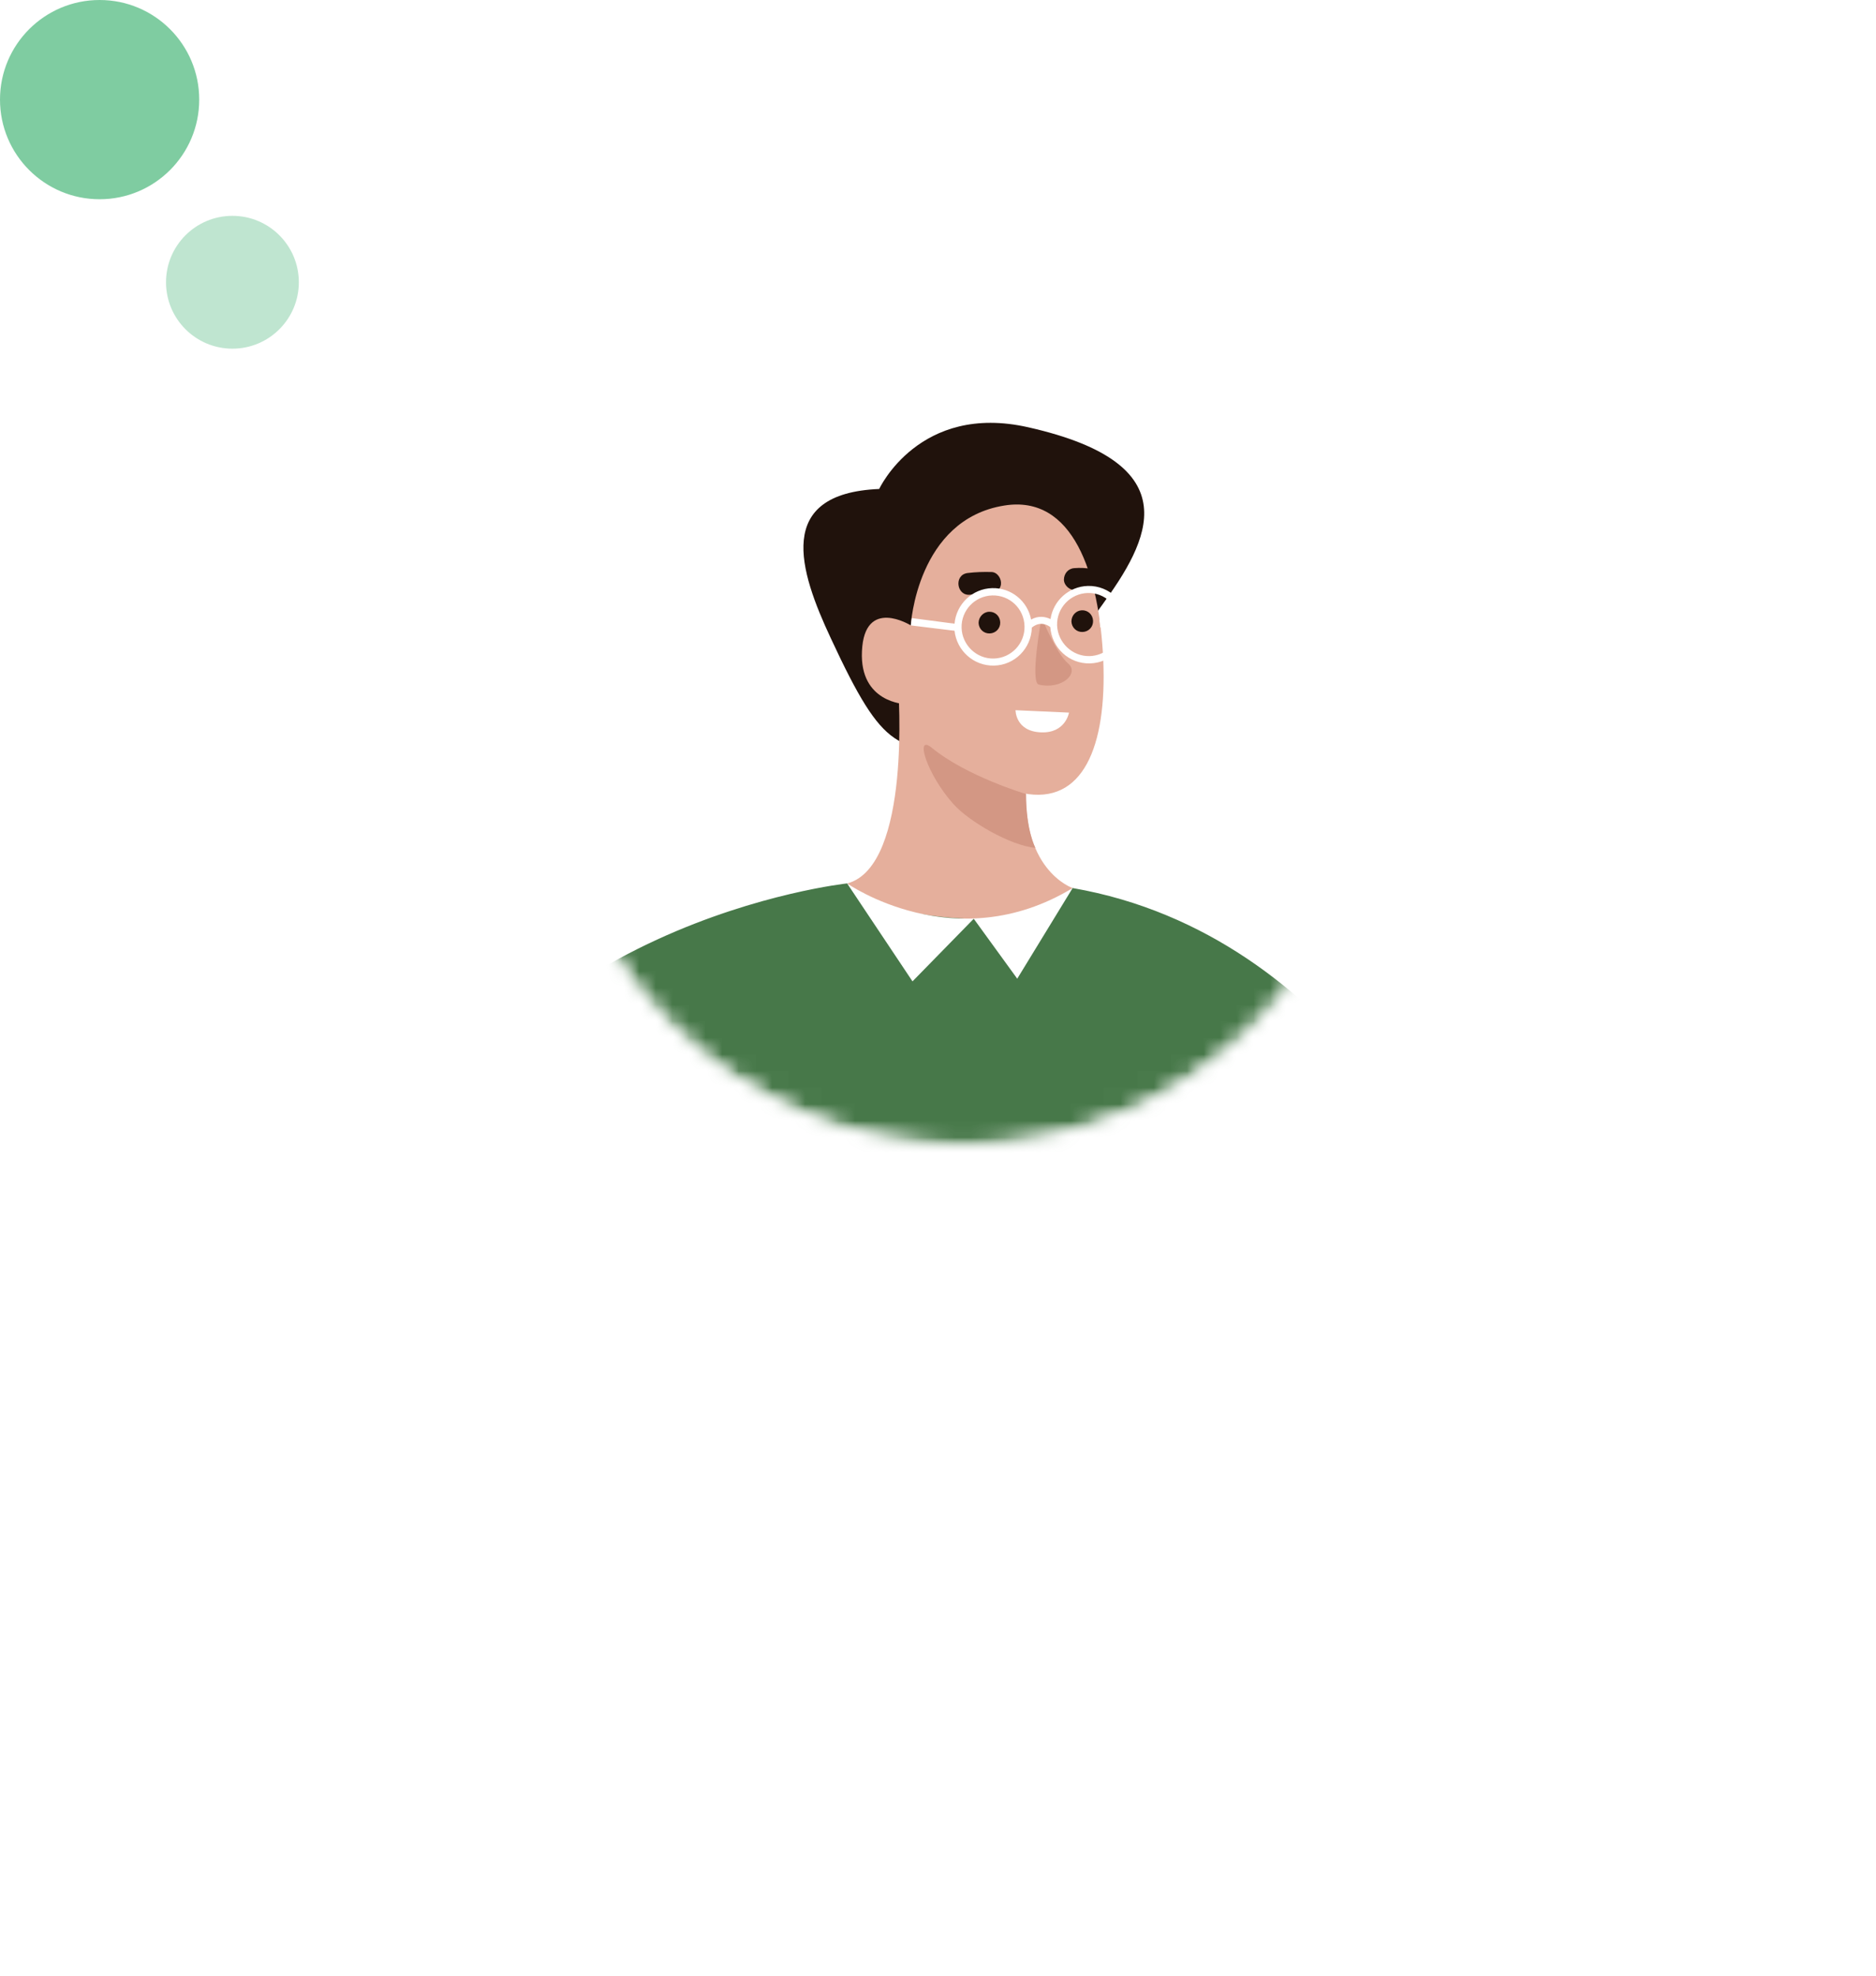 <svg width="113" height="119" viewBox="0 0 113 119" fill="none" xmlns="http://www.w3.org/2000/svg">
<circle opacity="0.5" cx="6" cy="6" r="6" fill="#009A44"/>
<circle opacity="0.25" cx="14" cy="17" r="4" fill="#009A44"/>
<g filter="url(#filter0_d_904_31693)">
<circle cx="58" cy="44" r="30" fill="white"/>
</g>
<mask id="mask0_904_31693" style="mask-type:alpha" maskUnits="userSpaceOnUse" x="33" y="19" width="50" height="50">
<circle cx="58" cy="44" r="25" fill="#C4C4C4"/>
</mask>
<g mask="url(#mask0_904_31693)">
<mask id="mask1_904_31693" style="mask-type:alpha" maskUnits="userSpaceOnUse" x="33" y="19" width="50" height="50">
<circle cx="58" cy="44" r="25" fill="#C4C4C4"/>
</mask>
<g mask="url(#mask1_904_31693)">
<g clip-path="url(#clip0_904_31693)">
<path d="M58.521 83.627C38.738 83.627 22.7 67.55 22.7 47.719C22.7 27.888 38.738 11.811 58.521 11.811C78.304 11.811 94.341 27.888 94.341 47.719C94.341 67.55 78.304 83.627 58.521 83.627Z" fill="white"/>
<path d="M52.958 29.45C52.958 29.45 55.373 24.24 61.946 25.737C71.754 27.953 69.192 32.59 66.367 36.464C60.453 44.549 62.62 45.591 58.784 45.356C54.041 45.078 53.324 45.503 50.045 38.445C48.142 34.38 46.634 29.714 52.958 29.45Z" fill="#20120C"/>
<path d="M54.861 37.667C54.861 37.667 55.227 31.284 60.497 30.447C64.625 29.787 66.221 34.527 66.455 39.766C66.674 45.004 65.211 48.482 61.639 47.778C57.877 47.044 55.476 45.195 54.525 42.407C54.525 42.407 51.772 42.334 51.919 39.223C52.065 35.921 54.861 37.667 54.861 37.667Z" fill="#E5AF9C"/>
<path d="M64.61 53.486C64.61 53.486 61.302 52.371 61.858 46.736L54.1 41.409C54.1 41.409 54.934 52.151 51.041 53.207C51.041 53.207 53.5 63.186 59.443 63.318C63.044 63.391 64.362 56.171 64.61 53.486Z" fill="#E5AF9C"/>
<path d="M62.737 37.183C62.737 37.183 63.63 39.369 64.332 39.956C65.035 40.543 63.966 41.556 62.576 41.233C62.019 41.116 62.737 37.183 62.737 37.183Z" fill="#D39784"/>
<path d="M61.8 47.822C61.8 47.822 58.228 46.765 56.12 45.034C55.081 44.182 55.813 46.633 57.438 48.438C58.374 49.48 60.863 50.933 62.371 51.065C62.356 51.065 61.815 50.052 61.8 47.822Z" fill="#D39784"/>
<path d="M64.61 53.486C64.61 53.486 62.473 55.335 59.238 55.35C57.862 55.35 53.236 55.247 51.026 53.207C51.026 53.207 29.727 55.482 23.315 73.458C23.315 73.458 56.062 101.251 87.695 72.885C87.695 72.9 80.859 56.303 64.61 53.486Z" fill="#477849"/>
<path d="M64.537 37.432C64.552 37.799 64.845 38.078 65.211 38.063C65.576 38.049 65.855 37.755 65.84 37.388C65.825 37.022 65.533 36.743 65.167 36.757C64.815 36.772 64.537 37.066 64.537 37.432Z" fill="#20120C"/>
<path d="M58.945 37.52C58.96 37.887 59.253 38.166 59.619 38.151C59.985 38.137 60.263 37.843 60.248 37.476C60.233 37.109 59.941 36.831 59.575 36.845C59.223 36.86 58.945 37.168 58.945 37.52Z" fill="#20120C"/>
<path d="M58.287 34.512C58.77 34.453 59.253 34.439 59.736 34.453C60.087 34.468 60.336 34.864 60.292 35.202C60.233 35.583 59.911 35.774 59.545 35.76C59.18 35.745 58.814 35.774 58.448 35.818C57.613 35.921 57.438 34.615 58.287 34.512Z" fill="#20120C"/>
<path d="M64.698 34.219C65.064 34.189 65.445 34.204 65.796 34.277C66.133 34.336 66.396 34.718 66.308 35.055C66.221 35.407 65.884 35.627 65.533 35.569C65.474 35.554 65.401 35.539 65.342 35.539C65.313 35.539 65.284 35.539 65.254 35.525C65.254 35.525 65.24 35.525 65.225 35.525C65.079 35.525 64.933 35.525 64.786 35.539C64.449 35.569 64.098 35.275 64.084 34.923C64.084 34.556 64.332 34.248 64.698 34.219Z" fill="#20120C"/>
<path d="M64.391 42.92L61.17 42.774C61.17 42.774 61.156 44.05 62.707 44.109C64.186 44.168 64.391 42.92 64.391 42.92Z" fill="white"/>
<path d="M54.861 37.667L54.92 37.227L57.496 37.564C57.599 36.391 58.565 35.451 59.765 35.422C60.922 35.393 61.902 36.214 62.107 37.315C62.546 37.066 62.971 37.139 63.278 37.286C63.439 36.185 64.376 35.319 65.533 35.29C66.821 35.261 67.889 36.288 67.933 37.579C67.963 38.856 66.938 39.927 65.65 39.956C64.391 39.986 63.352 39.017 63.264 37.77C63.103 37.638 62.649 37.388 62.151 37.799C62.122 39.047 61.127 40.059 59.882 40.088C58.653 40.118 57.628 39.193 57.496 37.99L54.861 37.667ZM65.635 39.516C66.557 39.487 67.304 38.812 67.45 37.946L66.279 37.785L66.221 37.33L67.465 37.506C67.406 36.493 66.543 35.686 65.518 35.715C64.479 35.745 63.644 36.611 63.673 37.667C63.718 38.709 64.596 39.545 65.635 39.516ZM59.867 39.663C60.907 39.633 61.741 38.768 61.712 37.711C61.683 36.655 60.819 35.833 59.765 35.862C58.726 35.892 57.891 36.757 57.921 37.814C57.95 38.856 58.828 39.692 59.867 39.663Z" fill="white"/>
<path d="M64.61 53.486L61.273 58.945L58.653 55.335L54.964 59.106L51.026 53.207C51.026 53.207 57.525 57.785 64.61 53.486Z" fill="white"/>
</g>
</g>
</g>
<defs>
<filter id="filter0_d_904_31693" x="3" y="9" width="110" height="110" filterUnits="userSpaceOnUse" color-interpolation-filters="sRGB">
<feFlood flood-opacity="0" result="BackgroundImageFix"/>
<feColorMatrix in="SourceAlpha" type="matrix" values="0 0 0 0 0 0 0 0 0 0 0 0 0 0 0 0 0 0 127 0" result="hardAlpha"/>
<feMorphology radius="15" operator="erode" in="SourceAlpha" result="effect1_dropShadow_904_31693"/>
<feOffset dy="20"/>
<feGaussianBlur stdDeviation="20"/>
<feComposite in2="hardAlpha" operator="out"/>
<feColorMatrix type="matrix" values="0 0 0 0 0.467 0 0 0 0 0.478 0 0 0 0 0.565 0 0 0 0.5 0"/>
<feBlend mode="normal" in2="BackgroundImageFix" result="effect1_dropShadow_904_31693"/>
<feBlend mode="normal" in="SourceGraphic" in2="effect1_dropShadow_904_31693" result="shape"/>
</filter>
<clipPath id="clip0_904_31693">
<rect width="71.875" height="73.958" fill="white" transform="matrix(-1 0 0 1 94.458 11.708)"/>
</clipPath>
</defs>
</svg>
